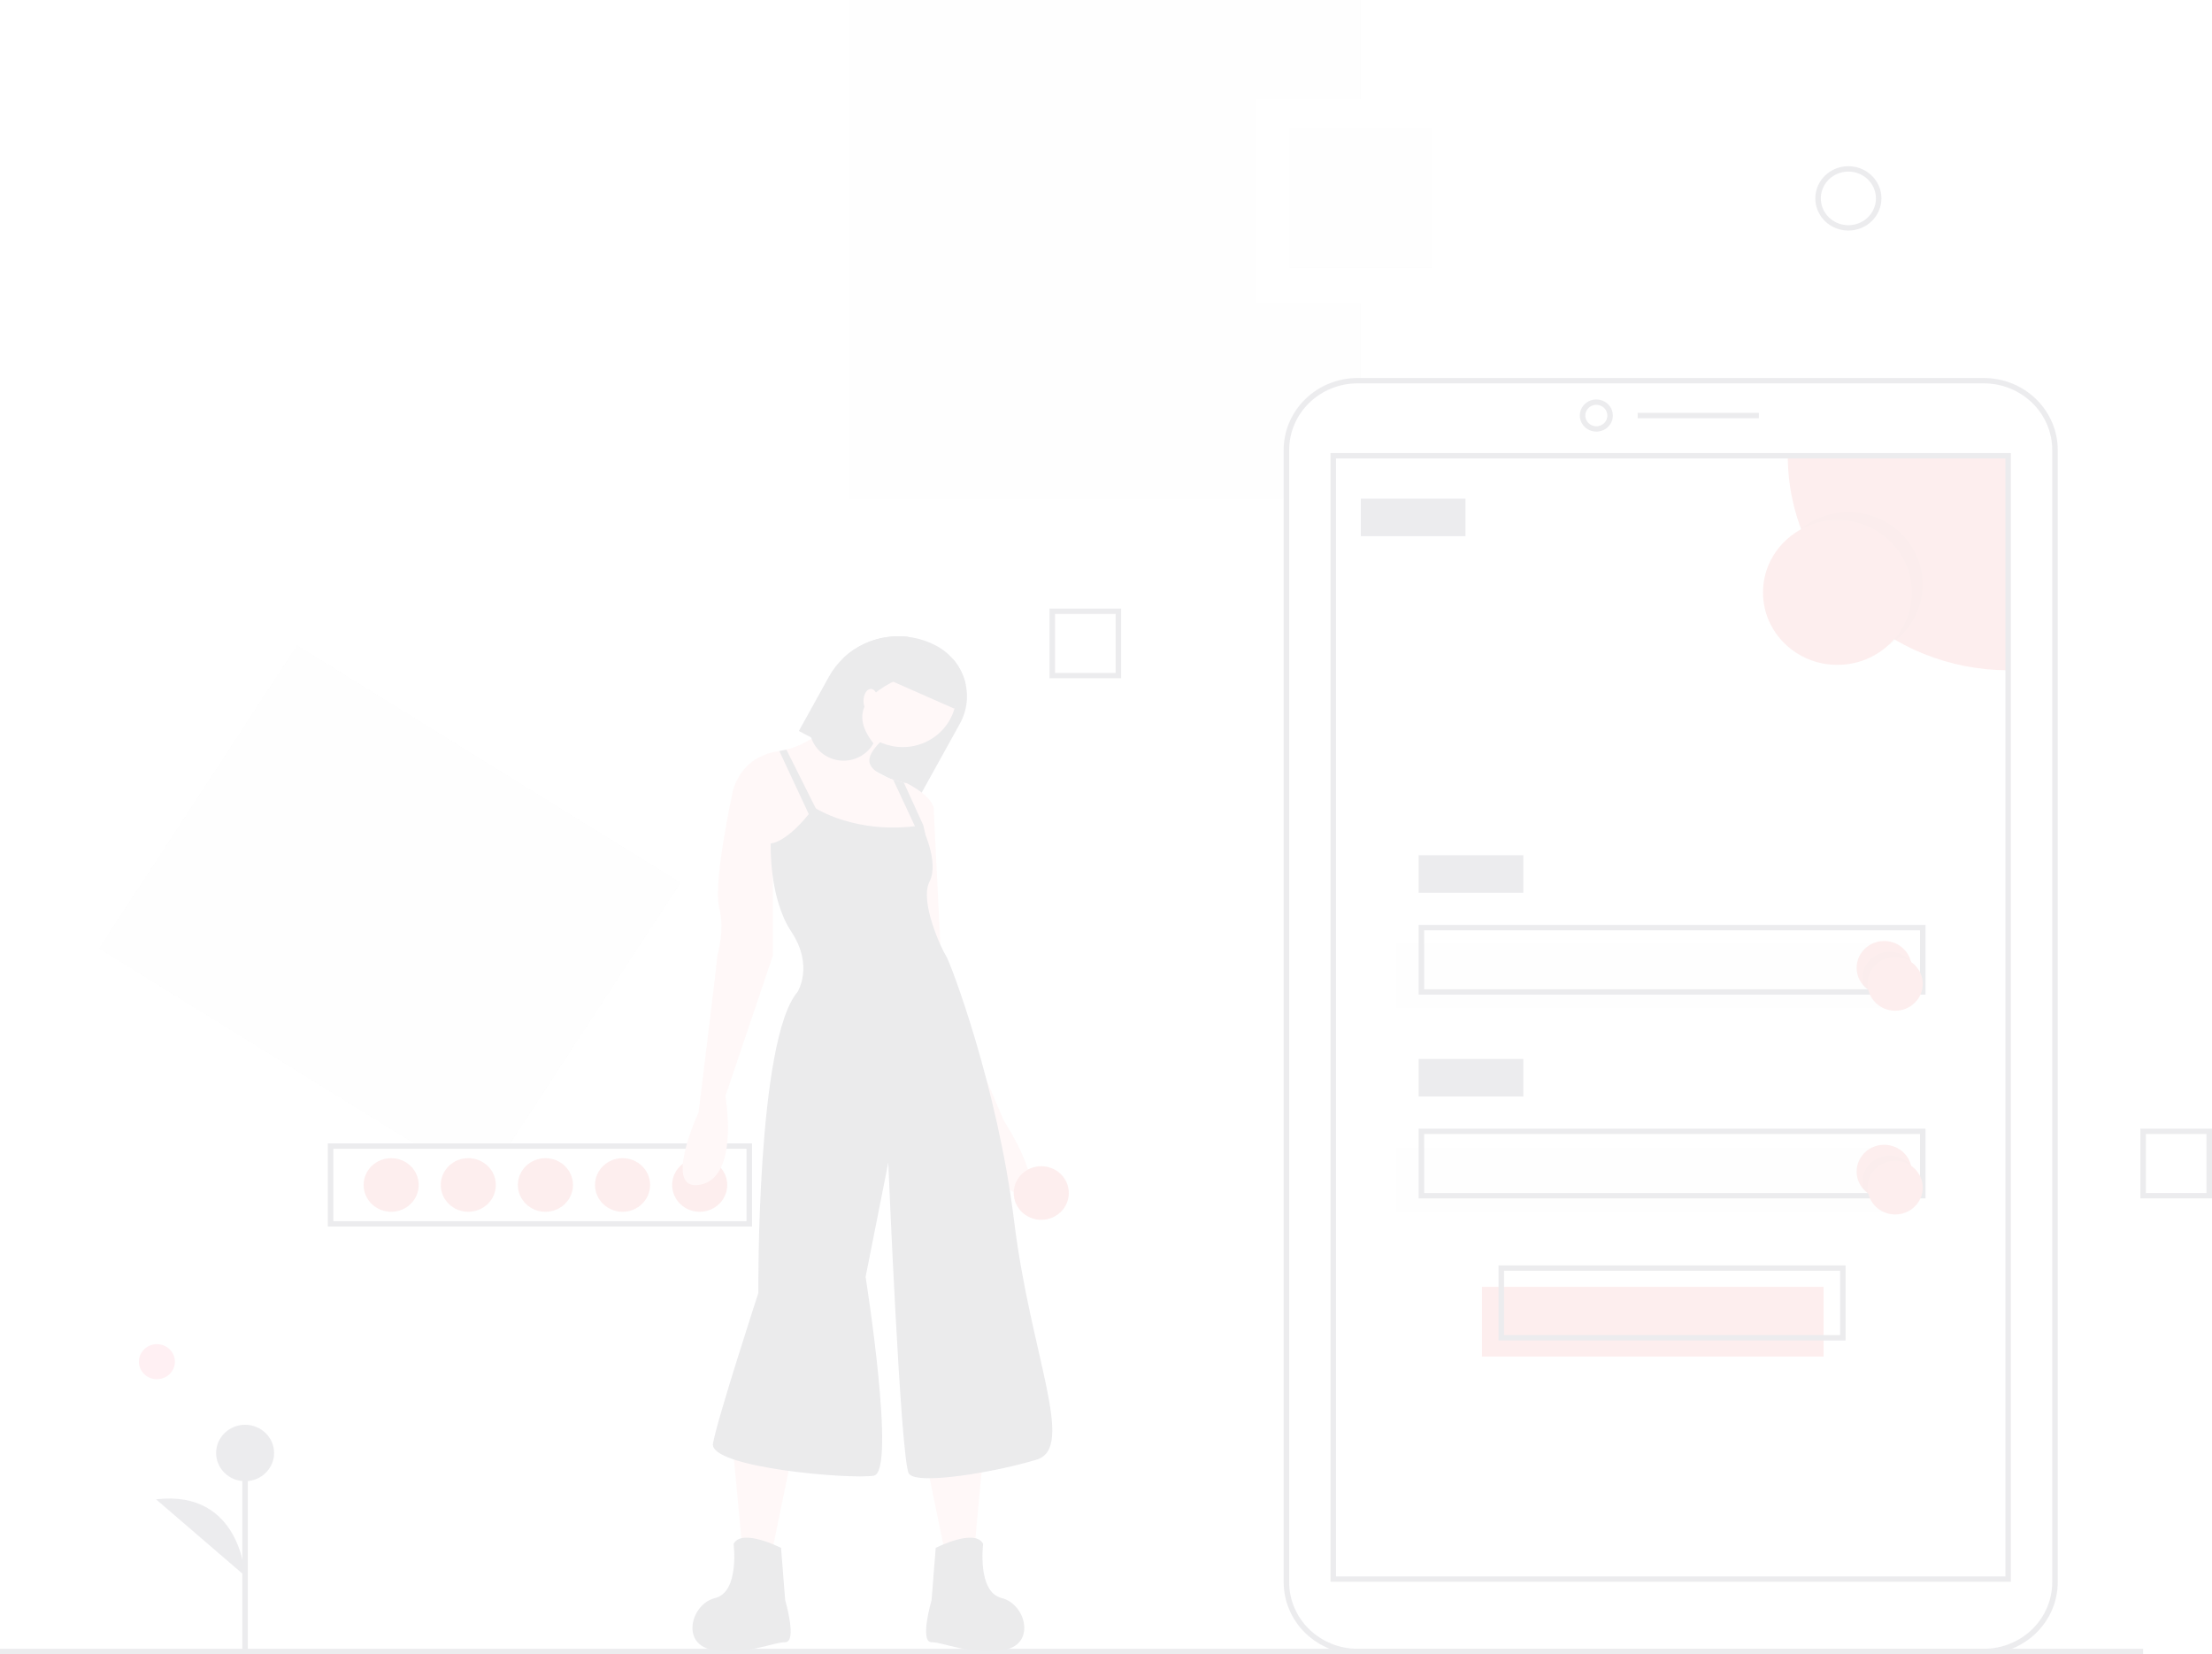 <svg width="321" height="240" viewBox="0 0 321 240" fill="none" xmlns="http://www.w3.org/2000/svg">
<g opacity="0.1" clip-path="url(#clip0)">
<path d="M73.913 166.094L98.766 128.064L43.107 93.625L14.364 137.609L60.4 166.094H73.913Z" fill="#F0F0F0"/>
<path d="M109.132 177.958H47.57V165.9H109.132V177.958ZM48.37 177.18H108.333V166.677H48.37V177.18Z" fill="#3F3D56"/>
<path d="M101.537 175.819C103.745 175.819 105.534 174.077 105.534 171.929C105.534 169.78 103.745 168.039 101.537 168.039C99.329 168.039 97.539 169.78 97.539 171.929C97.539 174.077 99.329 175.819 101.537 175.819Z" fill="#EB5452"/>
<path d="M90.344 175.819C92.552 175.819 94.341 174.077 94.341 171.929C94.341 169.78 92.552 168.039 90.344 168.039C88.136 168.039 86.346 169.78 86.346 171.929C86.346 174.077 88.136 175.819 90.344 175.819Z" fill="#EB5452"/>
<path d="M79.151 175.819C81.359 175.819 83.148 174.077 83.148 171.929C83.148 169.78 81.359 168.039 79.151 168.039C76.943 168.039 75.153 169.78 75.153 171.929C75.153 174.077 76.943 175.819 79.151 175.819Z" fill="#EB5452"/>
<path d="M67.958 175.819C70.165 175.819 71.955 174.077 71.955 171.929C71.955 169.78 70.165 168.039 67.958 168.039C65.75 168.039 63.96 169.78 63.96 171.929C63.96 174.077 65.75 175.819 67.958 175.819Z" fill="#EB5452"/>
<path d="M56.765 175.819C58.972 175.819 60.762 174.077 60.762 171.929C60.762 169.78 58.972 168.039 56.765 168.039C54.557 168.039 52.767 169.78 52.767 171.929C52.767 174.077 54.557 175.819 56.765 175.819Z" fill="#EB5452"/>
<path d="M182.286 43.955V14.392H197.477V0H123.123V72.35H186.684V65.276C186.684 63.958 186.951 62.652 187.469 61.434C187.988 60.215 188.748 59.108 189.706 58.176C190.664 57.244 191.802 56.504 193.054 55.999C194.306 55.495 195.648 55.235 197.003 55.235H197.477V43.955H182.286Z" fill="#F0F0F0"/>
<path d="M264.635 186.71H215.066V196.823H264.635V186.71Z" fill="#EB5452"/>
<path d="M275.428 136.921H202.674V146.256H275.428V136.921Z" fill="#F0F0F0"/>
<path d="M311.006 239.222H0V240H311.006V239.222Z" fill="#3F3D56"/>
<path d="M287.895 240H197.003C194.161 239.997 191.437 238.897 189.427 236.942C187.418 234.986 186.287 232.335 186.284 229.57V65.276C186.287 62.511 187.418 59.86 189.427 57.904C191.437 55.949 194.161 54.849 197.003 54.846H287.895C290.737 54.849 293.461 55.949 295.471 57.904C297.48 59.86 298.611 62.511 298.614 65.276V229.57C298.611 232.335 297.48 234.986 295.471 236.942C293.461 238.897 290.737 239.997 287.895 240ZM197.003 55.624C194.373 55.627 191.852 56.645 189.992 58.454C188.132 60.264 187.086 62.717 187.083 65.276V229.57C187.086 232.129 188.132 234.582 189.992 236.392C191.852 238.201 194.373 239.219 197.003 239.222H287.895C290.525 239.219 293.046 238.201 294.906 236.392C296.765 234.582 297.811 232.129 297.814 229.57V65.276C297.811 62.717 296.765 60.264 294.906 58.454C293.046 56.645 290.525 55.627 287.895 55.624H197.003Z" fill="#3F3D56"/>
<path d="M231.656 62.626C231.181 62.626 230.718 62.489 230.323 62.232C229.929 61.976 229.621 61.611 229.44 61.185C229.258 60.758 229.211 60.289 229.303 59.837C229.396 59.384 229.624 58.968 229.96 58.642C230.295 58.315 230.722 58.093 231.188 58.003C231.653 57.913 232.135 57.959 232.574 58.136C233.012 58.312 233.386 58.611 233.65 58.995C233.914 59.379 234.054 59.83 234.054 60.292C234.053 60.91 233.801 61.504 233.351 61.941C232.901 62.379 232.292 62.625 231.656 62.626ZM231.656 58.736C231.339 58.736 231.03 58.827 230.767 58.998C230.504 59.169 230.299 59.412 230.178 59.696C230.057 59.981 230.026 60.294 230.087 60.595C230.149 60.897 230.301 61.174 230.525 61.392C230.749 61.61 231.034 61.758 231.344 61.818C231.654 61.878 231.975 61.847 232.268 61.729C232.56 61.611 232.809 61.412 232.985 61.156C233.161 60.9 233.255 60.599 233.255 60.292C233.254 59.879 233.086 59.484 232.786 59.192C232.486 58.9 232.08 58.736 231.656 58.736Z" fill="#3F3D56"/>
<path d="M255.241 59.903H237.652V60.681H255.241V59.903Z" fill="#3F3D56"/>
<path d="M291.418 66.126V97.245C282.937 97.244 274.803 93.966 268.806 88.13C262.808 82.294 259.439 74.379 259.438 66.126H291.418Z" fill="#EB5452"/>
<path d="M291.818 229.498H193.08V65.737H291.818V229.498ZM193.879 228.72H291.019V66.515H193.879V228.72Z" fill="#3F3D56"/>
<path opacity="0.1" d="M268.233 95.3C274.194 95.3 279.026 90.598 279.026 84.797C279.026 78.997 274.194 74.295 268.233 74.295C262.272 74.295 257.44 78.997 257.44 84.797C257.44 90.598 262.272 95.3 268.233 95.3Z" fill="black"/>
<path d="M266.634 96.467C272.595 96.467 277.427 91.765 277.427 85.964C277.427 80.164 272.595 75.462 266.634 75.462C260.673 75.462 255.841 80.164 255.841 85.964C255.841 91.765 260.673 96.467 266.634 96.467Z" fill="#EB5452"/>
<path d="M212.667 72.35H197.477V77.796H212.667V72.35Z" fill="#3F3D56"/>
<path d="M221.062 124.084H205.872V129.53H221.062V124.084Z" fill="#3F3D56"/>
<path d="M279.426 144.311H205.872V134.198H279.426V144.311ZM206.671 143.533H278.626V134.976H206.671V143.533Z" fill="#3F3D56"/>
<path d="M275.428 166.483H202.674V175.819H275.428V166.483Z" fill="#F0F0F0"/>
<path d="M221.062 153.647H205.872V159.092H221.062V153.647Z" fill="#3F3D56"/>
<path d="M279.426 173.874H205.872V163.76H279.426V173.874ZM206.671 173.096H278.626V164.538H206.671V173.096Z" fill="#3F3D56"/>
<path d="M267.833 194.489H217.464V183.598H267.833V194.489ZM218.264 193.711H267.034V184.376H218.264V193.711Z" fill="#3F3D56"/>
<path d="M277.427 140.421C277.427 141.222 277.173 142.003 276.7 142.659C276.226 143.314 275.557 143.811 274.782 144.082C274.008 144.353 273.166 144.385 272.373 144.173C271.579 143.961 270.872 143.516 270.348 142.899L270.344 142.895C269.961 142.444 269.689 141.915 269.546 141.347C269.403 140.78 269.393 140.188 269.517 139.616C269.642 139.044 269.897 138.507 270.264 138.044C270.631 137.581 271.101 137.205 271.638 136.943C272.175 136.682 272.766 136.541 273.366 136.532C273.967 136.523 274.562 136.646 275.107 136.892C275.652 137.137 276.134 137.499 276.515 137.951C276.897 138.402 277.169 138.932 277.311 139.5C277.311 139.5 277.311 139.501 277.312 139.501C277.312 139.501 277.312 139.502 277.312 139.502C277.313 139.503 277.313 139.503 277.314 139.503C277.314 139.503 277.315 139.503 277.315 139.503C277.389 139.804 277.427 140.112 277.427 140.421Z" fill="#EB5452"/>
<path opacity="0.1" d="M277.427 140.421C277.427 141.222 277.173 142.003 276.7 142.659C276.226 143.314 275.557 143.811 274.782 144.082C274.008 144.353 273.166 144.385 272.373 144.173C271.579 143.961 270.872 143.516 270.348 142.899L270.344 142.895C270.27 142.595 270.232 142.286 270.232 141.977C270.232 141.177 270.486 140.395 270.959 139.74C271.432 139.085 272.102 138.588 272.876 138.317C273.651 138.046 274.492 138.014 275.286 138.226C276.08 138.437 276.787 138.882 277.311 139.5C277.311 139.5 277.311 139.501 277.312 139.501C277.312 139.501 277.312 139.502 277.312 139.502C277.313 139.503 277.313 139.503 277.314 139.503C277.314 139.503 277.315 139.503 277.315 139.503C277.389 139.804 277.427 140.112 277.427 140.421Z" fill="black"/>
<path d="M275.029 146.645C277.236 146.645 279.026 144.904 279.026 142.755C279.026 140.607 277.236 138.865 275.029 138.865C272.821 138.865 271.031 140.607 271.031 142.755C271.031 144.904 272.821 146.645 275.029 146.645Z" fill="#EB5452"/>
<path d="M277.427 169.984C277.427 170.785 277.173 171.566 276.7 172.221C276.226 172.876 275.557 173.373 274.782 173.644C274.008 173.915 273.166 173.947 272.373 173.735C271.579 173.524 270.872 173.079 270.348 172.462L270.344 172.458C269.961 172.007 269.689 171.478 269.546 170.91C269.403 170.342 269.393 169.75 269.517 169.178C269.642 168.606 269.897 168.069 270.264 167.607C270.631 167.144 271.101 166.768 271.638 166.506C272.175 166.244 272.766 166.103 273.366 166.094C273.967 166.085 274.562 166.208 275.107 166.454C275.652 166.7 276.134 167.062 276.515 167.513C276.897 167.965 277.169 168.494 277.311 169.062C277.311 169.062 277.311 169.063 277.312 169.063C277.312 169.064 277.312 169.064 277.312 169.065C277.313 169.065 277.313 169.065 277.314 169.065C277.314 169.066 277.315 169.066 277.315 169.066C277.389 169.367 277.427 169.675 277.427 169.984Z" fill="#EB5452"/>
<path opacity="0.1" d="M277.427 169.984C277.427 170.785 277.173 171.566 276.7 172.221C276.226 172.876 275.557 173.373 274.782 173.644C274.008 173.915 273.166 173.947 272.373 173.735C271.579 173.524 270.872 173.079 270.348 172.462L270.344 172.458C270.27 172.157 270.232 171.849 270.232 171.54C270.232 170.739 270.486 169.958 270.959 169.303C271.432 168.648 272.102 168.151 272.876 167.879C273.651 167.608 274.492 167.577 275.286 167.788C276.08 168 276.787 168.445 277.311 169.062C277.311 169.062 277.311 169.063 277.312 169.063C277.312 169.064 277.312 169.064 277.312 169.065C277.313 169.065 277.313 169.065 277.314 169.066C277.314 169.066 277.315 169.066 277.315 169.066C277.389 169.367 277.427 169.675 277.427 169.984Z" fill="black"/>
<path d="M275.029 176.207C277.236 176.207 279.026 174.466 279.026 172.318C279.026 170.169 277.236 168.428 275.029 168.428C272.821 168.428 271.031 170.169 271.031 172.318C271.031 174.466 272.821 176.207 275.029 176.207Z" fill="#EB5452"/>
<path d="M207.87 18.671H187.083V38.898H207.87V18.671Z" fill="#F0F0F0"/>
<path d="M268.233 33.452C267.284 33.452 266.357 33.178 265.568 32.666C264.779 32.153 264.164 31.424 263.801 30.571C263.438 29.718 263.343 28.779 263.528 27.874C263.713 26.968 264.17 26.137 264.841 25.484C265.512 24.831 266.366 24.387 267.297 24.206C268.228 24.026 269.192 24.119 270.069 24.472C270.945 24.825 271.694 25.424 272.221 26.191C272.749 26.959 273.03 27.861 273.03 28.784C273.028 30.022 272.523 31.208 271.623 32.084C270.724 32.959 269.505 33.451 268.233 33.452ZM268.233 24.895C267.442 24.895 266.669 25.123 266.012 25.55C265.355 25.978 264.842 26.585 264.54 27.296C264.237 28.007 264.158 28.789 264.312 29.543C264.466 30.298 264.847 30.991 265.406 31.535C265.965 32.079 266.678 32.449 267.453 32.599C268.228 32.75 269.032 32.673 269.763 32.378C270.493 32.084 271.117 31.585 271.557 30.945C271.996 30.306 272.23 29.554 272.23 28.784C272.229 27.753 271.808 26.765 271.058 26.035C270.309 25.306 269.293 24.896 268.233 24.895Z" fill="#3F3D56"/>
<path d="M162.699 98.412H152.305V88.298H162.699V98.412ZM153.105 97.634H161.899V89.076H153.105V97.634Z" fill="#3F3D56"/>
<path d="M321 173.874H310.606V163.76H321V173.874ZM311.406 173.096H320.2V164.538H311.406V173.096Z" fill="#3F3D56"/>
<path d="M115.929 106.062L117.712 106.996L123.782 110.179L133.579 115.316L139.289 105.007C139.827 104.039 140.163 102.977 140.279 101.881C140.394 100.786 140.286 99.68 139.962 98.625C139.637 97.57 139.102 96.588 138.387 95.735C137.672 94.882 136.791 94.175 135.794 93.653C133.665 92.534 131.225 92.102 128.827 92.419C126.429 92.736 124.196 93.785 122.45 95.415L122.447 95.418C121.588 96.221 120.863 97.15 120.298 98.17L115.929 106.062Z" fill="#2F2E41"/>
<path d="M142.671 211.191L141.474 224.004L136.985 224.586L133.993 210.026L142.671 211.191Z" fill="#FFB8B8"/>
<path d="M135.788 224.586C135.788 224.586 141.474 221.674 142.671 224.004C142.671 224.004 141.773 230.992 145.365 231.866C148.956 232.74 150.452 238.855 145.365 239.437C140.277 240.02 136.985 238.273 135.19 238.273C133.394 238.273 135.19 232.157 135.19 232.157L135.788 224.586Z" fill="#2F2E41"/>
<path d="M106.46 211.191L107.657 224.004L112.146 224.586L115.139 210.026L106.46 211.191Z" fill="#FFB8B8"/>
<path d="M113.343 224.586C113.343 224.586 107.657 221.674 106.46 224.004C106.46 224.004 107.358 230.992 103.767 231.866C100.176 232.74 98.679 238.855 103.767 239.437C108.854 240.02 112.146 238.273 113.942 238.273C115.737 238.273 113.942 232.157 113.942 232.157L113.343 224.586Z" fill="#2F2E41"/>
<path d="M131 108.397C135.297 108.397 138.781 105.007 138.781 100.826C138.781 96.644 135.297 93.254 131 93.254C126.703 93.254 123.219 96.644 123.219 100.826C123.219 105.007 126.703 108.397 131 108.397Z" fill="#FFB8B8"/>
<path d="M106.161 115.677L112.445 125.287L119.927 124.704L132.197 125.578C132.197 125.578 133.355 123.324 134.301 121.131C134.819 120.036 135.217 118.891 135.489 117.715C135.788 115.677 131.598 113.639 131.598 113.639C131.598 113.639 131.434 113.609 131.158 113.545C130.793 113.461 130.231 113.321 129.614 113.117C128.223 112.657 126.55 111.877 126.212 110.727C125.613 108.688 130.102 105.776 130.102 105.776L124.715 100.826C124.715 100.826 119.93 107.293 114.118 108.767C113.781 108.853 113.44 108.921 113.095 108.971C113.077 108.973 113.062 108.976 113.044 108.979C106.759 109.853 106.161 115.677 106.161 115.677Z" fill="#FFB8B8"/>
<path d="M109.453 113.056L106.161 115.677C106.161 115.677 103.467 128.199 104.365 131.693C105.263 135.187 104.066 138.391 104.066 138.973C104.066 139.555 101.373 161.396 101.373 161.396C101.373 161.396 95.986 173.044 101.672 171.879C107.358 170.714 105.263 159.066 105.263 159.066L112.146 138.682V121.501L109.453 113.056Z" fill="#FFB8B8"/>
<path d="M133.095 115.386L135.489 117.133L136.686 141.594L145.664 162.56C145.664 162.56 152.248 172.752 148.058 173.044C143.868 173.335 141.175 162.56 141.175 162.56L133.095 142.467L131.898 122.957L133.095 115.386Z" fill="#FFB8B8"/>
<path d="M118.131 117.133C118.131 117.133 124.117 121.21 133.693 119.754C133.693 119.754 136.387 124.995 134.89 127.907C133.394 130.819 136.686 137.808 137.284 138.682C137.883 139.555 144.766 157.61 147.16 177.12C149.554 196.631 156.138 210.026 150.452 211.773C144.766 213.52 133.095 215.559 131.898 213.812C130.701 212.064 128.905 168.675 128.905 168.675L125.613 185.274C125.613 185.274 130.102 213.52 126.81 214.103C123.518 214.685 102.869 212.938 103.467 209.444C104.066 205.949 110.051 187.604 110.051 187.604C110.051 187.604 109.752 150.912 115.737 143.923C115.737 143.923 118.131 140.138 114.84 135.187C111.548 130.237 111.847 122.375 111.847 122.375C111.847 122.375 114.241 122.375 118.131 117.133Z" fill="#2F2E41"/>
<path d="M113.095 108.971L118.132 119.754L119.328 119.172L114.118 108.767L113.095 108.971Z" fill="#2F2E41"/>
<path d="M129.614 113.117L133.394 121.21L134.301 121.131L133.992 119.754L131.158 113.545C130.793 113.461 130.231 113.321 129.614 113.117Z" fill="#2F2E41"/>
<path d="M117.712 106.996C118 107.897 118.555 108.695 119.307 109.291C120.059 109.886 120.974 110.253 121.939 110.344C122.904 110.436 123.875 110.248 124.731 109.805C125.587 109.361 126.289 108.682 126.75 107.852C122.965 103.036 126.212 100.01 132.362 97.722C132.825 96.885 133.022 95.933 132.927 94.987C132.833 94.041 132.452 93.144 131.832 92.41C130.137 92.199 128.415 92.359 126.791 92.879C125.168 93.399 123.685 94.266 122.45 95.415L122.447 95.418L118.078 103.304C117.766 103.864 117.574 104.48 117.511 105.114C117.448 105.748 117.517 106.388 117.712 106.996Z" fill="#2F2E41"/>
<path d="M126.361 103.447C126.94 103.447 127.409 102.664 127.409 101.699C127.409 100.734 126.94 99.952 126.361 99.952C125.783 99.952 125.314 100.734 125.314 101.699C125.314 102.664 125.783 103.447 126.361 103.447Z" fill="#FFB8B8"/>
<path d="M129.483 98.849L138.478 102.815L140.127 99.274C139.843 97.98 139.249 96.769 138.392 95.741L132.2 93.013L129.483 98.849Z" fill="#2F2E41"/>
<path d="M151.106 176.985C153.314 176.985 155.103 175.244 155.103 173.096C155.103 170.947 153.314 169.206 151.106 169.206C148.898 169.206 147.108 170.947 147.108 173.096C147.108 175.244 148.898 176.985 151.106 176.985Z" fill="#EB5452"/>
<path d="M22.768 200.109C24.211 200.109 25.381 198.971 25.381 197.567C25.381 196.163 24.211 195.025 22.768 195.025C21.326 195.025 20.156 196.163 20.156 197.567C20.156 198.971 21.326 200.109 22.768 200.109Z" fill="#FF6584"/>
<path d="M35.968 210.816H35.168V239.76H35.968V210.816Z" fill="#3F3D56"/>
<path d="M35.568 214.909C37.891 214.909 39.775 213.076 39.775 210.816C39.775 208.555 37.891 206.723 35.568 206.723C33.245 206.723 31.361 208.555 31.361 210.816C31.361 213.076 33.245 214.909 35.568 214.909Z" fill="#3F3D56"/>
<path d="M35.568 228.655C35.568 228.655 34.967 216.079 22.648 217.54L35.568 228.655Z" fill="#3F3D56"/>
</g>
<defs>
<clipPath id="clip0">
<rect width="321" height="240" fill="white"/>
</clipPath>
</defs>
</svg>

